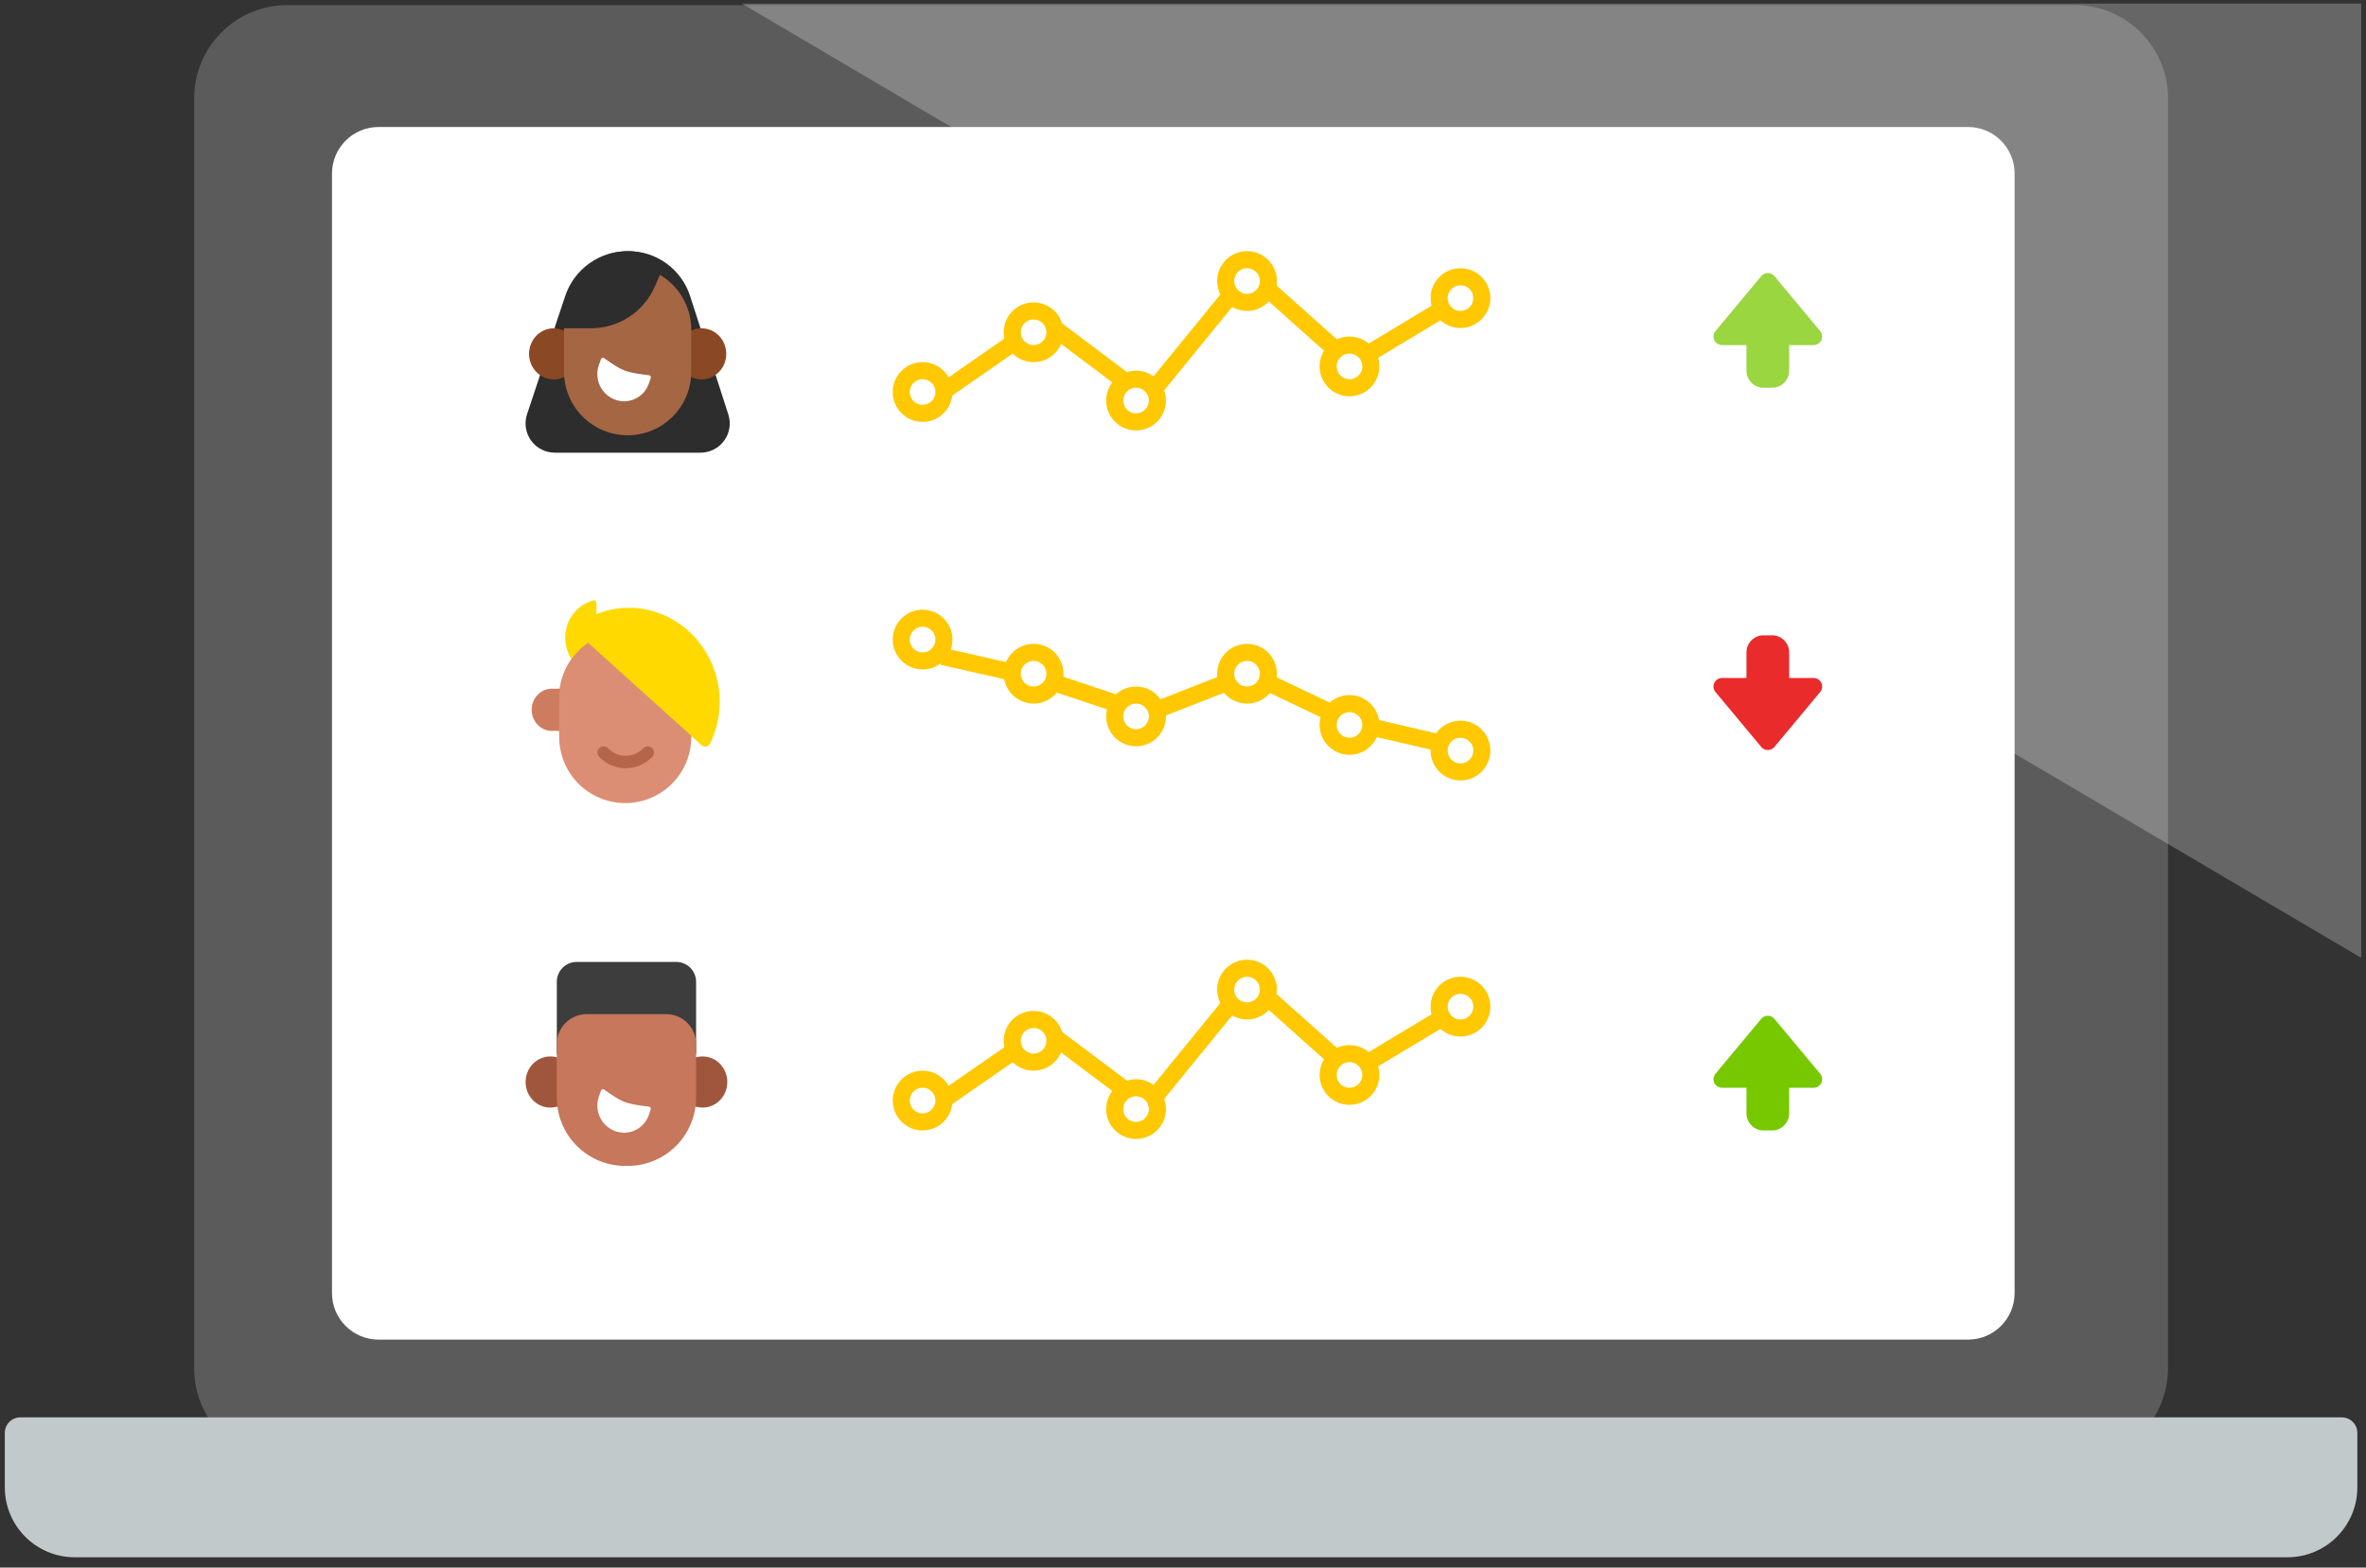<svg width="246" height="163" viewBox="0 0 246 163" fill="none" xmlns="http://www.w3.org/2000/svg">
<rect x="0" y="0" width="246" height="163" fill="#333333" stroke="none"/>
<g clip-path="url(#clip0_1_277)">
<path d="M215.72 0.529H29.881C24.528 0.529 20.189 4.868 20.189 10.221V142.287C20.189 147.64 24.528 151.979 29.881 151.979H215.72C221.073 151.979 225.413 147.64 225.413 142.287V10.221C225.413 4.868 221.073 0.529 215.72 0.529Z" fill="#5C5B5B"/>
<path d="M204.619 13.206H39.364C36.687 13.206 34.518 15.376 34.518 18.052V134.455C34.518 137.131 36.687 139.301 39.364 139.301H204.619C207.295 139.301 209.465 137.131 209.465 134.455V18.052C209.465 15.376 207.295 13.206 204.619 13.206Z" fill="white"/>
<path d="M184.25 34.107H183.362C182.382 34.107 181.587 34.902 181.587 35.882V38.545C181.587 39.526 182.382 40.321 183.362 40.321H184.25C185.231 40.321 186.025 39.526 186.025 38.545V35.882C186.025 34.902 185.231 34.107 184.25 34.107Z" fill="#78C800"/>
<path d="M184.488 28.712L189.25 34.426C189.358 34.556 189.427 34.714 189.449 34.881C189.47 35.048 189.444 35.218 189.372 35.371C189.301 35.524 189.187 35.653 189.045 35.743C188.902 35.834 188.737 35.882 188.569 35.882H179.044C178.875 35.882 178.71 35.834 178.568 35.743C178.425 35.653 178.312 35.524 178.24 35.371C178.169 35.218 178.142 35.048 178.164 34.881C178.185 34.714 178.254 34.556 178.362 34.426L183.124 28.712C183.208 28.612 183.312 28.531 183.43 28.476C183.548 28.421 183.676 28.392 183.806 28.392C183.936 28.392 184.065 28.421 184.183 28.476C184.3 28.531 184.405 28.612 184.488 28.712Z" fill="#78C800"/>
<path d="M184.25 72.277H183.362C182.382 72.277 181.587 71.482 181.587 70.502V67.839C181.587 66.858 182.382 66.063 183.362 66.063H184.25C185.231 66.063 186.025 66.858 186.025 67.839V70.502C186.025 71.482 185.231 72.277 184.25 72.277Z" fill="#EA2B2B"/>
<path d="M184.488 77.672L189.25 71.958C189.358 71.828 189.427 71.67 189.449 71.503C189.47 71.336 189.444 71.166 189.372 71.013C189.301 70.86 189.187 70.731 189.045 70.641C188.902 70.55 188.737 70.502 188.569 70.502H179.044C178.875 70.502 178.71 70.55 178.568 70.641C178.425 70.731 178.312 70.86 178.24 71.013C178.169 71.166 178.142 71.336 178.164 71.503C178.185 71.67 178.254 71.828 178.362 71.958L183.124 77.672C183.208 77.772 183.312 77.853 183.43 77.908C183.548 77.963 183.676 77.992 183.806 77.992C183.936 77.992 184.065 77.963 184.183 77.908C184.3 77.853 184.405 77.772 184.488 77.672Z" fill="#EA2B2B"/>
<path d="M184.25 111.335H183.362C182.382 111.335 181.587 112.13 181.587 113.111V115.774C181.587 116.754 182.382 117.549 183.362 117.549H184.25C185.231 117.549 186.025 116.754 186.025 115.774V113.111C186.025 112.13 185.231 111.335 184.25 111.335Z" fill="#78C800"/>
<path d="M184.488 105.94L189.25 111.655C189.358 111.784 189.427 111.942 189.449 112.109C189.47 112.277 189.444 112.447 189.372 112.599C189.301 112.752 189.187 112.881 189.045 112.972C188.902 113.062 188.737 113.11 188.569 113.111H179.044C178.875 113.11 178.71 113.062 178.568 112.972C178.425 112.881 178.312 112.752 178.24 112.599C178.169 112.447 178.142 112.277 178.164 112.109C178.185 111.942 178.254 111.784 178.362 111.655L183.124 105.94C183.208 105.84 183.312 105.76 183.43 105.704C183.548 105.649 183.676 105.621 183.806 105.621C183.936 105.621 184.065 105.649 184.183 105.704C184.3 105.76 184.405 105.84 184.488 105.94Z" fill="#78C800"/>
<path d="M65.347 26.118C66.771 26.118 68.158 26.57 69.309 27.408C70.46 28.246 71.316 29.427 71.753 30.782L75.728 43.098C75.875 43.554 75.912 44.039 75.837 44.512C75.761 44.985 75.574 45.434 75.292 45.821C75.01 46.209 74.64 46.524 74.213 46.741C73.786 46.958 73.314 47.072 72.835 47.072H57.683C57.201 47.071 56.727 46.957 56.298 46.738C55.869 46.518 55.499 46.2 55.217 45.81C54.935 45.419 54.751 44.968 54.678 44.492C54.605 44.016 54.646 43.529 54.798 43.072L58.896 30.769C59.347 29.415 60.213 28.237 61.37 27.402C62.528 26.567 63.919 26.118 65.347 26.118Z" fill="#2D2D2D"/>
<path d="M72.943 39.454C74.36 39.454 75.509 38.264 75.509 36.796C75.509 35.327 74.36 34.137 72.943 34.137C71.525 34.137 70.376 35.327 70.376 36.796C70.376 38.264 71.525 39.454 72.943 39.454Z" fill="#8B4824"/>
<path d="M57.575 39.454C58.992 39.454 60.142 38.264 60.142 36.796C60.142 35.327 58.992 34.137 57.575 34.137C56.158 34.137 55.009 35.327 55.009 36.796C55.009 38.264 56.158 39.454 57.575 39.454Z" fill="#8B4824"/>
<path d="M65.259 27.67C67.014 27.67 68.696 28.367 69.937 29.608C71.178 30.849 71.875 32.532 71.875 34.286V38.645C71.875 39.514 71.704 40.374 71.371 41.176C71.039 41.979 70.552 42.709 69.937 43.323C69.323 43.937 68.594 44.425 67.791 44.757C66.988 45.09 66.128 45.261 65.259 45.261C64.39 45.261 63.53 45.09 62.727 44.757C61.925 44.425 61.195 43.937 60.581 43.323C59.967 42.709 59.479 41.979 59.147 41.176C58.814 40.374 58.643 39.514 58.643 38.645V34.286C58.643 32.532 59.34 30.849 60.581 29.608C61.822 28.367 63.504 27.67 65.259 27.67Z" fill="#A56644"/>
<path d="M67.176 39.206C66.123 39.08 65.355 38.925 64.88 38.746C64.406 38.567 63.754 38.184 62.932 37.6L62.692 37.429L62.475 38.047C62.251 38.689 62.286 39.392 62.573 40.008C62.86 40.624 63.376 41.103 64.012 41.344C64.317 41.46 64.643 41.514 64.97 41.504C65.296 41.494 65.618 41.42 65.916 41.285C66.213 41.151 66.482 40.959 66.706 40.721C66.93 40.483 67.104 40.203 67.22 39.897L67.241 39.84L67.452 39.239L67.176 39.206Z" fill="white" stroke="white" stroke-width="0.444" stroke-linecap="round" stroke-linejoin="round"/>
<path d="M69.141 27.361L68.093 29.778C67.532 31.073 66.604 32.175 65.424 32.95C64.245 33.724 62.864 34.137 61.453 34.137H57.645L58.767 30.778C59.22 29.421 60.088 28.241 61.249 27.404C62.41 26.568 63.804 26.118 65.235 26.118C66.67 26.118 68.026 26.57 69.141 27.361Z" fill="#2D2D2D"/>
<path d="M57.4 76.006C56.228 76.006 55.278 75.022 55.278 73.808C55.278 72.593 56.228 71.609 57.4 71.609C58.572 71.609 59.523 72.593 59.523 73.808C59.523 75.022 58.572 76.006 57.4 76.006Z" fill="#CD7C60"/>
<path d="M65.009 65.659C63.188 65.659 61.442 66.382 60.154 67.669C58.867 68.957 58.143 70.703 58.143 72.524V76.125C58.143 77.027 58.321 77.92 58.666 78.753C59.011 79.586 59.517 80.343 60.154 80.98C60.792 81.618 61.549 82.123 62.382 82.468C63.215 82.814 64.108 82.991 65.009 82.991C65.911 82.991 66.803 82.814 67.636 82.468C68.469 82.123 69.226 81.618 69.864 80.98C70.501 80.343 71.007 79.586 71.352 78.753C71.697 77.92 71.875 77.027 71.875 76.125V72.524C71.875 71.622 71.697 70.73 71.352 69.897C71.007 69.064 70.501 68.307 69.864 67.669C69.226 67.032 68.469 66.526 67.636 66.181C66.803 65.836 65.91 65.659 65.009 65.659Z" fill="#DB8E73"/>
<path d="M66.132 74.713H64.135V75.748H66.132V74.713Z" fill="#B4654A"/>
<path d="M60.889 72.58C60.889 71.615 61.672 70.832 62.637 70.832C63.602 70.832 64.385 71.615 64.385 72.58V74.517C64.385 75.482 63.602 76.265 62.637 76.265C61.672 76.265 60.889 75.482 60.889 74.517V72.58Z" fill="white"/>
<path d="M62.137 72.875C62.137 72.461 62.472 72.125 62.886 72.125C63.3 72.125 63.635 72.461 63.635 72.875V74.222C63.635 74.636 63.3 74.971 62.886 74.971C62.472 74.971 62.137 74.636 62.137 74.222V72.875Z" fill="#4B4B4B"/>
<path d="M69.379 72.58C69.379 71.615 68.596 70.832 67.631 70.832C66.666 70.832 65.883 71.615 65.883 72.58V74.517C65.883 75.482 66.666 76.265 67.631 76.265C68.596 76.265 69.379 75.482 69.379 74.517V72.58Z" fill="white"/>
<path d="M68.13 72.875C68.13 72.461 67.794 72.125 67.381 72.125C66.967 72.125 66.631 72.461 66.631 72.875V74.222C66.631 74.636 66.967 74.971 67.381 74.971C67.794 74.971 68.13 74.636 68.13 74.222V72.875Z" fill="#4B4B4B"/>
<path d="M62.138 79.628C60.621 79.628 59.391 78.354 59.391 76.782C59.391 75.21 60.621 73.936 62.138 73.936C63.655 73.936 64.884 75.21 64.884 76.782C64.884 78.354 63.655 79.628 62.138 79.628Z" fill="#DB8E73"/>
<path d="M68.13 79.628C66.613 79.628 65.383 78.354 65.383 76.782C65.383 75.21 66.613 73.936 68.13 73.936C69.647 73.936 70.876 75.21 70.876 76.782C70.876 78.354 69.647 79.628 68.13 79.628Z" fill="#DB8E73"/>
<path d="M65.758 75.903V73.004C65.758 72.805 65.679 72.615 65.538 72.474C65.398 72.334 65.207 72.255 65.009 72.255C64.81 72.255 64.619 72.334 64.479 72.474C64.338 72.615 64.26 72.805 64.26 73.004V75.903C64.26 76.102 64.338 76.293 64.479 76.433C64.619 76.574 64.81 76.653 65.009 76.653C65.207 76.653 65.398 76.574 65.538 76.433C65.679 76.293 65.758 76.102 65.758 75.903Z" fill="#B4654A"/>
<path d="M64.671 77.04H65.348C65.919 77.04 66.382 76.578 66.382 76.007V76.005C66.382 75.434 65.919 74.971 65.348 74.971H64.67C64.099 74.971 63.635 75.434 63.635 76.005V76.007C63.635 76.578 64.1 77.04 64.671 77.04Z" fill="#B4654A"/>
<path d="M60.815 65.649C64.052 63.293 68.528 63.547 71.628 66.34C74.729 69.132 75.594 73.689 73.793 77.339C73.757 77.412 73.705 77.475 73.64 77.525C73.576 77.574 73.5 77.607 73.42 77.622C73.34 77.636 73.258 77.632 73.18 77.609C73.102 77.586 73.031 77.545 72.971 77.49L60.785 66.514C60.521 66.276 60.536 65.852 60.815 65.649Z" fill="#FFD900"/>
<path d="M65.192 77.891C64.459 77.799 63.926 77.689 63.597 77.566C63.271 77.443 62.816 77.181 62.243 76.779L62.003 76.613L61.84 77.074C61.677 77.54 61.702 78.051 61.911 78.498C62.119 78.945 62.495 79.293 62.956 79.467C63.179 79.552 63.417 79.591 63.655 79.583C63.894 79.575 64.128 79.521 64.345 79.422C64.562 79.324 64.758 79.184 64.921 79.01C65.084 78.836 65.211 78.632 65.295 78.408L65.31 78.37L65.466 77.925L65.192 77.891Z" fill="white" stroke="white" stroke-width="0.444" stroke-linecap="round" stroke-linejoin="round"/>
<path d="M61.722 70.179C60 69.75 58.767 68.156 58.767 66.305C58.767 64.454 60.001 62.86 61.723 62.432C61.758 62.424 61.795 62.424 61.83 62.432C61.865 62.44 61.898 62.456 61.926 62.479C61.954 62.502 61.977 62.531 61.992 62.563C62.007 62.596 62.014 62.632 62.014 62.668V69.943C62.014 70.1 61.872 70.215 61.723 70.179H61.722Z" fill="#FFD900"/>
<path d="M58.032 76.006C56.859 76.006 55.909 75.022 55.909 73.808C55.909 72.593 56.859 71.609 58.032 71.609C59.204 71.609 60.154 72.593 60.154 73.808C60.154 75.022 59.204 76.006 58.032 76.006Z" fill="#CD7C60"/>
<path d="M65.009 65.659C63.188 65.659 61.442 66.382 60.154 67.669C58.867 68.957 58.143 70.703 58.143 72.524V76.643C58.143 78.464 58.867 80.21 60.154 81.498C61.442 82.785 63.188 83.509 65.009 83.509C66.83 83.509 68.576 82.785 69.864 81.498C71.151 80.21 71.875 78.464 71.875 76.643V72.524C71.875 71.622 71.697 70.73 71.352 69.897C71.007 69.064 70.501 68.307 69.864 67.669C69.226 67.032 68.469 66.526 67.636 66.181C66.803 65.836 65.91 65.659 65.009 65.659Z" fill="#DB8E73"/>
<path d="M62.138 79.628C60.621 79.628 59.391 78.354 59.391 76.782C59.391 75.21 60.621 73.936 62.138 73.936C63.655 73.936 64.884 75.21 64.884 76.782C64.884 78.354 63.655 79.628 62.138 79.628Z" fill="#DB8E73"/>
<path d="M68.13 79.628C66.613 79.628 65.383 78.354 65.383 76.782C65.383 75.21 66.613 73.936 68.13 73.936C69.647 73.936 70.876 75.21 70.876 76.782C70.876 78.354 69.647 79.628 68.13 79.628Z" fill="#DB8E73"/>
<path d="M62.762 78.255C63.058 78.566 63.414 78.814 63.808 78.983C64.203 79.152 64.627 79.239 65.057 79.239C65.486 79.239 65.911 79.152 66.305 78.983C66.7 78.814 67.055 78.566 67.351 78.255" stroke="#B4654A" stroke-width="1.292" stroke-linecap="round"/>
<path d="M60.091 64.936C63.543 62.41 68.299 62.655 71.579 65.61C74.859 68.564 75.756 73.41 73.822 77.303C73.784 77.381 73.729 77.449 73.66 77.502C73.592 77.554 73.512 77.59 73.427 77.606C73.342 77.623 73.254 77.618 73.171 77.595C73.088 77.571 73.012 77.528 72.948 77.469L60.054 65.856C59.989 65.797 59.937 65.725 59.903 65.644C59.869 65.563 59.853 65.475 59.856 65.387C59.86 65.299 59.883 65.213 59.923 65.135C59.964 65.058 60.021 64.989 60.091 64.936Z" fill="#FFD900"/>
<path d="M73.054 115.172C74.471 115.172 75.62 113.981 75.62 112.513C75.62 111.045 74.471 109.854 73.054 109.854C71.636 109.854 70.487 111.045 70.487 112.513C70.487 113.981 71.636 115.172 73.054 115.172Z" fill="#A0563C"/>
<path d="M57.215 115.172C58.632 115.172 59.781 113.981 59.781 112.513C59.781 111.045 58.632 109.854 57.215 109.854C55.797 109.854 54.649 111.045 54.649 112.513C54.649 113.981 55.797 115.172 57.215 115.172Z" fill="#A0563C"/>
<path d="M59.962 100.024H70.306C70.578 100.024 70.847 100.078 71.098 100.182C71.349 100.286 71.577 100.438 71.769 100.63C71.961 100.822 72.113 101.05 72.217 101.301C72.321 101.552 72.375 101.821 72.375 102.093V109.596H57.894V102.093C57.894 101.544 58.112 101.018 58.5 100.63C58.888 100.242 59.414 100.024 59.962 100.024Z" fill="#3D3D3D"/>
<path d="M69.272 105.457H60.996C60.589 105.457 60.186 105.537 59.809 105.693C59.433 105.849 59.091 106.077 58.803 106.365C58.515 106.653 58.286 106.995 58.13 107.371C57.974 107.748 57.894 108.151 57.894 108.558V114.129C57.894 116.014 58.643 117.822 59.976 119.155C61.309 120.488 63.117 121.237 65.002 121.237H65.266C67.151 121.237 68.96 120.488 70.293 119.155C71.626 117.822 72.375 116.014 72.375 114.129V108.558C72.375 108.151 72.294 107.748 72.138 107.371C71.983 106.995 71.754 106.653 71.466 106.365C71.178 106.077 70.836 105.849 70.459 105.693C70.083 105.537 69.68 105.457 69.272 105.457Z" fill="#C6775C"/>
<path d="M67.174 115.262C66.12 115.137 65.352 114.983 64.877 114.802C64.403 114.623 63.752 114.241 62.93 113.657L62.69 113.486L62.474 114.104C62.249 114.745 62.284 115.449 62.571 116.065C62.858 116.68 63.374 117.16 64.009 117.401C64.315 117.516 64.64 117.571 64.967 117.561C65.293 117.551 65.615 117.476 65.913 117.342C66.211 117.208 66.479 117.016 66.703 116.778C66.927 116.54 67.102 116.26 67.217 115.955L67.239 115.896L67.449 115.295L67.174 115.262Z" fill="white" stroke="white" stroke-width="0.444" stroke-linecap="round" stroke-linejoin="round"/>
<path d="M2.116 147.384H243.485C243.697 147.384 243.907 147.426 244.103 147.507C244.3 147.588 244.478 147.707 244.628 147.857C244.778 148.007 244.897 148.186 244.978 148.382C245.059 148.578 245.101 148.788 245.101 149V154.658C245.101 158.676 241.846 161.933 237.83 161.933H7.77C3.755 161.933 0.5 158.675 0.5 154.658V149C0.5 148.788 0.542 148.578 0.623 148.382C0.704 148.186 0.823 148.007 0.973 147.857C1.123 147.707 1.301 147.588 1.497 147.507C1.693 147.426 1.903 147.384 2.116 147.384Z" fill="#C1C9CB"/>
<path opacity="0.25" d="M272.13 -19.154V115.294L43.996 -19.154H272.13Z" fill="white"/>
<path d="M98.001 40.748L108.631 33.383L119.26 41.369L129.89 28.337L140.519 37.835L151.149 31.444" stroke="#FFC800" stroke-width="1.775"/>
<path d="M107.466 36.77C108.691 36.77 109.685 35.776 109.685 34.551C109.685 33.325 108.691 32.331 107.466 32.331C106.24 32.331 105.246 33.325 105.246 34.551C105.246 35.776 106.24 36.77 107.466 36.77Z" fill="white" stroke="#FFC800" stroke-width="1.775"/>
<path d="M95.926 42.984C97.151 42.984 98.145 41.99 98.145 40.764C98.145 39.539 97.151 38.545 95.926 38.545C94.7 38.545 93.707 39.539 93.707 40.764C93.707 41.99 94.7 42.984 95.926 42.984Z" fill="white" stroke="#FFC800" stroke-width="1.775"/>
<path d="M118.118 43.871C119.343 43.871 120.337 42.878 120.337 41.652C120.337 40.427 119.343 39.433 118.118 39.433C116.892 39.433 115.899 40.427 115.899 41.652C115.899 42.878 116.892 43.871 118.118 43.871Z" fill="white" stroke="#FFC800" stroke-width="1.775"/>
<path d="M129.658 31.444C130.883 31.444 131.877 30.45 131.877 29.225C131.877 27.999 130.883 27.005 129.658 27.005C128.432 27.005 127.438 27.999 127.438 29.225C127.438 30.45 128.432 31.444 129.658 31.444Z" fill="white" stroke="#FFC800" stroke-width="1.775"/>
<path d="M140.31 40.321C141.535 40.321 142.529 39.327 142.529 38.102C142.529 36.876 141.535 35.882 140.31 35.882C139.084 35.882 138.091 36.876 138.091 38.102C138.091 39.327 139.084 40.321 140.31 40.321Z" fill="white" stroke="#FFC800" stroke-width="1.775"/>
<path d="M151.85 33.219C153.075 33.219 154.069 32.226 154.069 31C154.069 29.774 153.075 28.781 151.85 28.781C150.624 28.781 149.63 29.774 149.63 31C149.63 32.226 150.624 33.219 151.85 33.219Z" fill="white" stroke="#FFC800" stroke-width="1.775"/>
<path d="M98.001 114.425L108.631 107.061L119.26 115.047L129.89 102.014L140.519 111.513L151.149 105.121" stroke="#FFC800" stroke-width="1.775"/>
<path d="M107.466 110.447C108.691 110.447 109.685 109.454 109.685 108.228C109.685 107.003 108.691 106.009 107.466 106.009C106.24 106.009 105.246 107.003 105.246 108.228C105.246 109.454 106.24 110.447 107.466 110.447Z" fill="white" stroke="#FFC800" stroke-width="1.775"/>
<path d="M95.926 116.661C97.151 116.661 98.145 115.668 98.145 114.442C98.145 113.216 97.151 112.223 95.926 112.223C94.7 112.223 93.707 113.216 93.707 114.442C93.707 115.668 94.7 116.661 95.926 116.661Z" fill="white" stroke="#FFC800" stroke-width="1.775"/>
<path d="M118.118 117.549C119.343 117.549 120.337 116.555 120.337 115.33C120.337 114.104 119.343 113.111 118.118 113.111C116.892 113.111 115.899 114.104 115.899 115.33C115.899 116.555 116.892 117.549 118.118 117.549Z" fill="white" stroke="#FFC800" stroke-width="1.775"/>
<path d="M129.658 105.121C130.883 105.121 131.877 104.128 131.877 102.902C131.877 101.677 130.883 100.683 129.658 100.683C128.432 100.683 127.438 101.677 127.438 102.902C127.438 104.128 128.432 105.121 129.658 105.121Z" fill="white" stroke="#FFC800" stroke-width="1.775"/>
<path d="M140.31 113.998C141.535 113.998 142.529 113.005 142.529 111.779C142.529 110.553 141.535 109.56 140.31 109.56C139.084 109.56 138.091 110.553 138.091 111.779C138.091 113.005 139.084 113.998 140.31 113.998Z" fill="white" stroke="#FFC800" stroke-width="1.775"/>
<path d="M151.85 106.897C153.075 106.897 154.069 105.903 154.069 104.678C154.069 103.452 153.075 102.458 151.85 102.458C150.624 102.458 149.63 103.452 149.63 104.678C149.63 105.903 150.624 106.897 151.85 106.897Z" fill="white" stroke="#FFC800" stroke-width="1.775"/>
<path d="M98.001 68.266L108.631 70.666L119.26 74.213L129.89 70.058L140.519 75.118L151.149 77.603" stroke="#FFC800" stroke-width="1.775"/>
<path d="M107.466 72.277C108.691 72.277 109.685 71.284 109.685 70.058C109.685 68.832 108.691 67.839 107.466 67.839C106.24 67.839 105.246 68.832 105.246 70.058C105.246 71.284 106.24 72.277 107.466 72.277Z" fill="white" stroke="#FFC800" stroke-width="1.775"/>
<path d="M95.926 68.727C97.151 68.727 98.145 67.733 98.145 66.507C98.145 65.282 97.151 64.288 95.926 64.288C94.7 64.288 93.707 65.282 93.707 66.507C93.707 67.733 94.7 68.727 95.926 68.727Z" fill="white" stroke="#FFC800" stroke-width="1.775"/>
<path d="M118.118 76.716C119.343 76.716 120.337 75.722 120.337 74.496C120.337 73.271 119.343 72.277 118.118 72.277C116.892 72.277 115.899 73.271 115.899 74.496C115.899 75.722 116.892 76.716 118.118 76.716Z" fill="white" stroke="#FFC800" stroke-width="1.775"/>
<path d="M129.658 72.277C130.883 72.277 131.877 71.284 131.877 70.058C131.877 68.832 130.883 67.839 129.658 67.839C128.432 67.839 127.438 68.832 127.438 70.058C127.438 71.284 128.432 72.277 129.658 72.277Z" fill="white" stroke="#FFC800" stroke-width="1.775"/>
<path d="M140.31 77.603C141.535 77.603 142.529 76.61 142.529 75.384C142.529 74.158 141.535 73.165 140.31 73.165C139.084 73.165 138.091 74.158 138.091 75.384C138.091 76.61 139.084 77.603 140.31 77.603Z" fill="white" stroke="#FFC800" stroke-width="1.775"/>
<path d="M151.85 80.266C153.075 80.266 154.069 79.273 154.069 78.047C154.069 76.822 153.075 75.828 151.85 75.828C150.624 75.828 149.63 76.822 149.63 78.047C149.63 79.273 150.624 80.266 151.85 80.266Z" fill="white" stroke="#FFC800" stroke-width="1.775"/>
</g>
<defs>
<clipPath id="clip0_1_277">
<rect width="245" height="161.558" fill="white" transform="translate(0.5 0.375)"/>
</clipPath>
</defs>
</svg>

